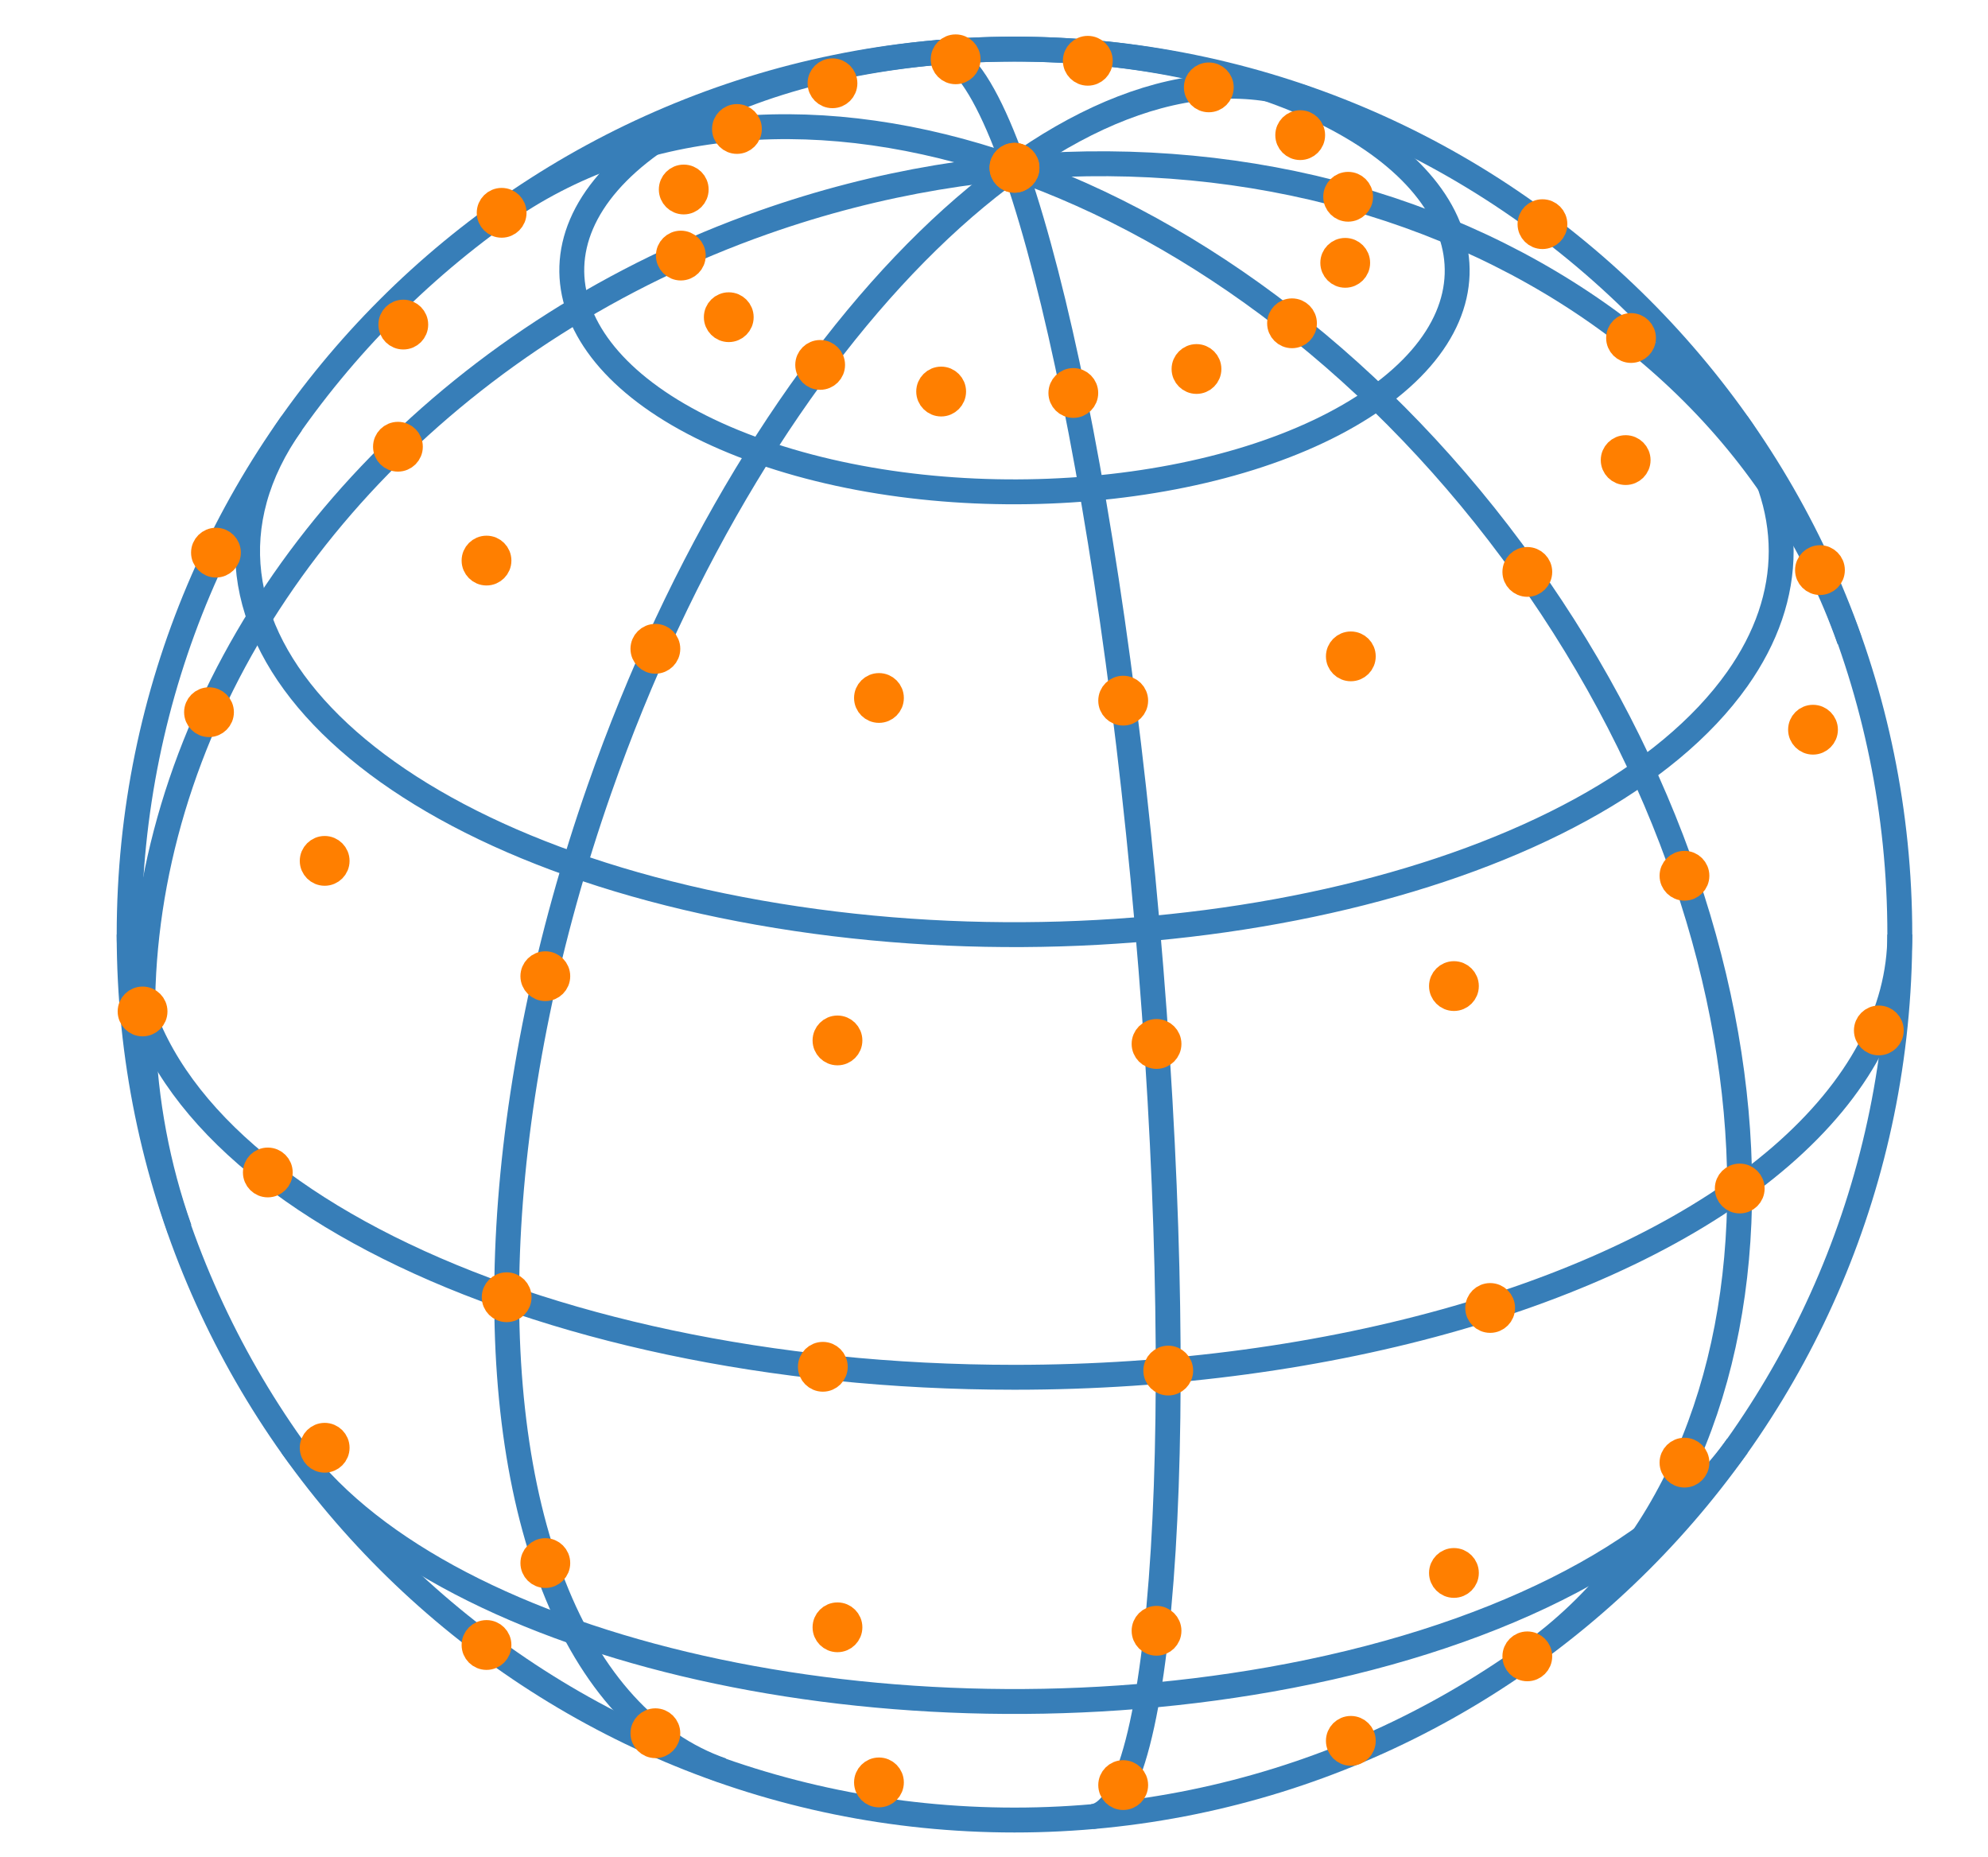 <?xml version="1.0" encoding="UTF-8"?>
<svg xmlns="http://www.w3.org/2000/svg" xmlns:xlink="http://www.w3.org/1999/xlink" width="127.295pt" height="118.875pt" viewBox="0 0 127.295 118.875" version="1.1">
<defs>
<clipPath id="clip1">
  <path d="M 9 0 L 127.297 0 L 127.297 118.875 L 9 118.875 Z M 9 0 "/>
</clipPath>
<clipPath id="clip2">
  <path d="M 0 0 L 127.297 0 L 127.297 102 L 0 102 Z M 0 0 "/>
</clipPath>
<clipPath id="clip3">
  <path d="M 9 0 L 107 0 L 107 118.875 L 9 118.875 Z M 9 0 "/>
</clipPath>
<clipPath id="clip4">
  <path d="M 37 0 L 98 0 L 98 118.875 L 37 118.875 Z M 37 0 "/>
</clipPath>
<clipPath id="clip5">
  <path d="M 0 70 L 127.297 70 L 127.297 118.875 L 0 118.875 Z M 0 70 "/>
</clipPath>
<clipPath id="clip6">
  <path d="M 0 37 L 127.297 37 L 127.297 111 L 0 111 Z M 0 37 "/>
</clipPath>
<clipPath id="clip7">
  <path d="M 0 4 L 127.297 4 L 127.297 83 L 0 83 Z M 0 4 "/>
</clipPath>
<clipPath id="clip8">
  <path d="M 80 6 L 127.297 6 L 127.297 53 L 80 53 Z M 80 6 "/>
</clipPath>
<clipPath id="clip9">
  <path d="M 81 0 L 127.297 0 L 127.297 45 L 81 45 Z M 81 0 "/>
</clipPath>
<clipPath id="clip10">
  <path d="M 84 32 L 127.297 32 L 127.297 80 L 84 80 Z M 84 32 "/>
</clipPath>
<clipPath id="clip11">
  <path d="M 92 23 L 127.297 23 L 127.297 71 L 92 71 Z M 92 23 "/>
</clipPath>
<clipPath id="clip12">
  <path d="M 93 13 L 127.297 13 L 127.297 60 L 93 60 Z M 93 13 "/>
</clipPath>
<clipPath id="clip13">
  <path d="M 88 52 L 127.297 52 L 127.297 100 L 88 100 Z M 88 52 "/>
</clipPath>
<clipPath id="clip14">
  <path d="M 96 42 L 127.297 42 L 127.297 90 L 96 90 Z M 96 42 "/>
</clipPath>
<clipPath id="clip15">
  <path d="M 11 76 L 59 76 L 59 118.875 L 11 118.875 Z M 11 76 "/>
</clipPath>
<clipPath id="clip16">
  <path d="M 30 80 L 77 80 L 77 118.875 L 30 118.875 Z M 30 80 "/>
</clipPath>
<clipPath id="clip17">
  <path d="M 50 81 L 98 81 L 98 118.875 L 50 118.875 Z M 50 81 "/>
</clipPath>
<clipPath id="clip18">
  <path d="M 69 77 L 117 77 L 117 118.875 L 69 118.875 Z M 69 77 "/>
</clipPath>
<clipPath id="clip19">
  <path d="M 84 70 L 127.297 70 L 127.297 117 L 84 117 Z M 84 70 "/>
</clipPath>
<clipPath id="clip20">
  <path d="M 7 81 L 55 81 L 55 118.875 L 7 118.875 Z M 7 81 "/>
</clipPath>
<clipPath id="clip21">
  <path d="M 18 87 L 66 87 L 66 118.875 L 18 118.875 Z M 18 87 "/>
</clipPath>
<clipPath id="clip22">
  <path d="M 32 90 L 80 90 L 80 118.875 L 32 118.875 Z M 32 90 "/>
</clipPath>
<clipPath id="clip23">
  <path d="M 48 90 L 96 90 L 96 118.875 L 48 118.875 Z M 48 90 "/>
</clipPath>
<clipPath id="clip24">
  <path d="M 63 88 L 110 88 L 110 118.875 L 63 118.875 Z M 63 88 "/>
</clipPath>
<clipPath id="clip25">
  <path d="M 74 82 L 122 82 L 122 118.875 L 74 118.875 Z M 74 82 "/>
</clipPath>
</defs>
<g id="surface1">
<g clip-path="url(#clip1)" clip-rule="nonzero">
<path style="fill:none;stroke-width:1.594;stroke-linecap:butt;stroke-linejoin:miter;stroke:rgb(21.57%,49.413%,72.156%);stroke-opacity:1;stroke-miterlimit:10;" d="M 32.939 -46.137 C 51.018 -33.23 50.92 -2.113 32.728 23.367 C 14.537 48.848 -14.865 59.039 -32.939 46.133 " transform="matrix(1,0,0,-1,64.959,59.836)"/>
</g>
<g clip-path="url(#clip2)" clip-rule="nonzero">
<path style="fill:none;stroke-width:1.594;stroke-linecap:butt;stroke-linejoin:miter;stroke:rgb(21.57%,49.413%,72.156%);stroke-opacity:1;stroke-miterlimit:10;" d="M 53.463 18.848 C 44.584 44.031 13.451 56.008 -16.072 45.598 C -35.17 38.863 -49.76 23.945 -54.338 6.473 C -56.584 -2.109 -56.283 -10.851 -53.459 -18.852 " transform="matrix(1,0,0,-1,64.959,59.836)"/>
</g>
<g clip-path="url(#clip3)" clip-rule="nonzero">
<path style="fill:none;stroke-width:1.594;stroke-linecap:butt;stroke-linejoin:miter;stroke:rgb(21.57%,49.413%,72.156%);stroke-opacity:1;stroke-miterlimit:10;" d="M 18.732 53.504 C 4.053 58.645 -16.232 38.856 -26.576 9.305 C -33.268 -9.809 -34.389 -29.246 -29.51 -41.684 C -27.115 -47.793 -23.393 -51.871 -18.729 -53.504 " transform="matrix(1,0,0,-1,64.959,59.836)"/>
</g>
<g clip-path="url(#clip4)" clip-rule="nonzero">
<path style="fill:none;stroke-width:1.594;stroke-linecap:butt;stroke-linejoin:miter;stroke:rgb(21.57%,49.413%,72.156%);stroke-opacity:1;stroke-miterlimit:10;" d="M -4.979 56.469 C -0.287 56.883 5.744 31.934 8.49 0.746 C 11.24 -30.434 9.666 -56.055 4.979 -56.469 " transform="matrix(1,0,0,-1,64.959,59.836)"/>
</g>
<g clip-path="url(#clip5)" clip-rule="nonzero">
<path style="fill:none;stroke-width:1.594;stroke-linecap:butt;stroke-linejoin:miter;stroke:rgb(21.57%,49.413%,72.156%);stroke-opacity:1;stroke-miterlimit:10;" d="M -46.283 -32.73 C -37.248 -45.512 -9.197 -52.211 16.365 -47.691 C 30.342 -45.219 41.346 -39.719 46.287 -32.73 " transform="matrix(1,0,0,-1,64.959,59.836)"/>
</g>
<g clip-path="url(#clip6)" clip-rule="nonzero">
<path style="fill:none;stroke-width:1.594;stroke-linecap:butt;stroke-linejoin:miter;stroke:rgb(21.57%,49.413%,72.156%);stroke-opacity:1;stroke-miterlimit:10;" d="M -56.689 0 C -56.689 -15.652 -31.311 -28.344 -0.002 -28.344 C 20.248 -28.344 38.967 -22.941 49.096 -14.172 C 54.068 -9.863 56.689 -4.973 56.689 0.004 " transform="matrix(1,0,0,-1,64.959,59.836)"/>
</g>
<g clip-path="url(#clip7)" clip-rule="nonzero">
<path style="fill:none;stroke-width:1.594;stroke-linecap:butt;stroke-linejoin:miter;stroke:rgb(21.57%,49.413%,72.156%);stroke-opacity:1;stroke-miterlimit:10;" d="M -46.287 32.731 C -55.322 19.949 -41.928 5.926 -16.365 1.406 C 9.197 -3.113 37.248 3.586 46.287 16.367 C 50.029 21.66 50.029 27.441 46.283 32.734 " transform="matrix(1,0,0,-1,64.959,59.836)"/>
</g>
<path style="fill:none;stroke-width:1.594;stroke-linecap:butt;stroke-linejoin:miter;stroke:rgb(21.57%,49.413%,72.156%);stroke-opacity:1;stroke-miterlimit:10;" d="M -16.26 30.91 C -3.436 26.422 14.24 27.977 23.221 34.391 C 32.197 40.801 29.08 49.641 16.26 54.129 C 3.436 58.617 -14.24 57.059 -23.221 50.648 C -32.197 44.238 -29.08 35.398 -16.26 30.91 Z M -16.26 30.91 " transform="matrix(1,0,0,-1,64.959,59.836)"/>
<path style="fill:none;stroke-width:1.594;stroke-linecap:butt;stroke-linejoin:miter;stroke:rgb(21.57%,49.413%,72.156%);stroke-opacity:1;stroke-miterlimit:10;" d="M 56.689 0 C 56.689 31.309 31.311 56.691 0.002 56.691 C -31.311 56.691 -56.689 31.309 -56.689 0 C -56.689 -31.309 -31.311 -56.691 0.002 -56.691 C 31.311 -56.691 56.689 -31.309 56.689 0 Z M 56.689 0 " transform="matrix(1,0,0,-1,64.959,59.836)"/>
<path style="fill-rule:nonzero;fill:rgb(100%,49.805%,0%);fill-opacity:1;stroke-width:1.594;stroke-linecap:butt;stroke-linejoin:miter;stroke:rgb(100%,49.805%,0%);stroke-opacity:1;stroke-miterlimit:10;" d="M 0.799 49.094 C 0.799 49.535 0.439 49.891 0.002 49.891 C -0.439 49.891 -0.799 49.535 -0.799 49.094 C -0.799 48.656 -0.439 48.297 0.002 48.297 C 0.439 48.297 0.799 48.656 0.799 49.094 Z M 0.799 49.094 " transform="matrix(1,0,0,-1,64.959,59.836)"/>
<path style="fill-rule:nonzero;fill:rgb(100%,49.805%,0%);fill-opacity:1;stroke-width:1.594;stroke-linecap:butt;stroke-linejoin:miter;stroke:rgb(100%,49.805%,0%);stroke-opacity:1;stroke-miterlimit:10;" d="M 0.799 49.094 C 0.799 49.535 0.439 49.891 0.002 49.891 C -0.439 49.891 -0.799 49.535 -0.799 49.094 C -0.799 48.656 -0.439 48.297 0.002 48.297 C 0.439 48.297 0.799 48.656 0.799 49.094 Z M 0.799 49.094 " transform="matrix(1,0,0,-1,64.959,59.836)"/>
<path style="fill-rule:nonzero;fill:rgb(100%,49.805%,0%);fill-opacity:1;stroke-width:1.594;stroke-linecap:butt;stroke-linejoin:miter;stroke:rgb(100%,49.805%,0%);stroke-opacity:1;stroke-miterlimit:10;" d="M -11.646 36.473 C -11.646 36.91 -12.002 37.27 -12.443 37.27 C -12.885 37.27 -13.24 36.91 -13.24 36.473 C -13.24 36.031 -12.885 35.676 -12.443 35.676 C -12.002 35.676 -11.646 36.031 -11.646 36.473 Z M -11.646 36.473 " transform="matrix(1,0,0,-1,64.959,59.836)"/>
<path style="fill-rule:nonzero;fill:rgb(100%,49.805%,0%);fill-opacity:1;stroke-width:1.594;stroke-linecap:butt;stroke-linejoin:miter;stroke:rgb(100%,49.805%,0%);stroke-opacity:1;stroke-miterlimit:10;" d="M -3.897 34.77 C -3.897 35.207 -4.256 35.566 -4.693 35.566 C -5.135 35.566 -5.494 35.207 -5.494 34.77 C -5.494 34.328 -5.135 33.969 -4.693 33.969 C -4.256 33.969 -3.897 34.328 -3.897 34.77 Z M -3.897 34.77 " transform="matrix(1,0,0,-1,64.959,59.836)"/>
<path style="fill-rule:nonzero;fill:rgb(100%,49.805%,0%);fill-opacity:1;stroke-width:1.594;stroke-linecap:butt;stroke-linejoin:miter;stroke:rgb(100%,49.805%,0%);stroke-opacity:1;stroke-miterlimit:10;" d="M 4.564 34.676 C 4.564 35.113 4.209 35.473 3.768 35.473 C 3.326 35.473 2.971 35.113 2.971 34.676 C 2.971 34.234 3.326 33.879 3.768 33.879 C 4.209 33.879 4.564 34.234 4.564 34.676 Z M 4.564 34.676 " transform="matrix(1,0,0,-1,64.959,59.836)"/>
<path style="fill-rule:nonzero;fill:rgb(100%,49.805%,0%);fill-opacity:1;stroke-width:1.594;stroke-linecap:butt;stroke-linejoin:miter;stroke:rgb(100%,49.805%,0%);stroke-opacity:1;stroke-miterlimit:10;" d="M 12.451 36.211 C 12.451 36.648 12.096 37.008 11.654 37.008 C 11.217 37.008 10.857 36.648 10.857 36.211 C 10.857 35.77 11.217 35.414 11.654 35.414 C 12.096 35.414 12.451 35.77 12.451 36.211 Z M 12.451 36.211 " transform="matrix(1,0,0,-1,64.959,59.836)"/>
<path style="fill-rule:nonzero;fill:rgb(100%,49.805%,0%);fill-opacity:1;stroke-width:1.594;stroke-linecap:butt;stroke-linejoin:miter;stroke:rgb(100%,49.805%,0%);stroke-opacity:1;stroke-miterlimit:10;" d="M 18.568 39.137 C 18.568 39.574 18.209 39.934 17.771 39.934 C 17.33 39.934 16.975 39.574 16.975 39.137 C 16.975 38.695 17.33 38.34 17.771 38.34 C 18.209 38.34 18.568 38.695 18.568 39.137 Z M 18.568 39.137 " transform="matrix(1,0,0,-1,64.959,59.836)"/>
<path style="fill-rule:nonzero;fill:rgb(100%,49.805%,0%);fill-opacity:1;stroke-width:1.594;stroke-linecap:butt;stroke-linejoin:miter;stroke:rgb(100%,49.805%,0%);stroke-opacity:1;stroke-miterlimit:10;" d="M 21.975 43.008 C 21.975 43.449 21.619 43.805 21.178 43.805 C 20.736 43.805 20.381 43.449 20.381 43.008 C 20.381 42.57 20.736 42.211 21.178 42.211 C 21.619 42.211 21.975 42.57 21.975 43.008 Z M 21.975 43.008 " transform="matrix(1,0,0,-1,64.959,59.836)"/>
<path style="fill-rule:nonzero;fill:rgb(100%,49.805%,0%);fill-opacity:1;stroke-width:1.594;stroke-linecap:butt;stroke-linejoin:miter;stroke:rgb(100%,49.805%,0%);stroke-opacity:1;stroke-miterlimit:10;" d="M 22.162 47.238 C 22.162 47.68 21.803 48.035 21.365 48.035 C 20.924 48.035 20.568 47.68 20.568 47.238 C 20.568 46.801 20.924 46.441 21.365 46.441 C 21.803 46.441 22.162 46.801 22.162 47.238 Z M 22.162 47.238 " transform="matrix(1,0,0,-1,64.959,59.836)"/>
<path style="fill-rule:nonzero;fill:rgb(100%,49.805%,0%);fill-opacity:1;stroke-width:1.594;stroke-linecap:butt;stroke-linejoin:miter;stroke:rgb(100%,49.805%,0%);stroke-opacity:1;stroke-miterlimit:10;" d="M 19.092 51.184 C 19.092 51.625 18.736 51.981 18.295 51.981 C 17.854 51.981 17.498 51.625 17.498 51.184 C 17.498 50.742 17.854 50.387 18.295 50.387 C 18.736 50.387 19.092 50.742 19.092 51.184 Z M 19.092 51.184 " transform="matrix(1,0,0,-1,64.959,59.836)"/>
<path style="fill-rule:nonzero;fill:rgb(100%,49.805%,0%);fill-opacity:1;stroke-width:1.594;stroke-linecap:butt;stroke-linejoin:miter;stroke:rgb(100%,49.805%,0%);stroke-opacity:1;stroke-miterlimit:10;" d="M 13.24 54.242 C 13.24 54.684 12.885 55.039 12.443 55.039 C 12.002 55.039 11.646 54.684 11.646 54.242 C 11.646 53.801 12.002 53.445 12.443 53.445 C 12.885 53.445 13.24 53.801 13.24 54.242 Z M 13.24 54.242 " transform="matrix(1,0,0,-1,64.959,59.836)"/>
<path style="fill-rule:nonzero;fill:rgb(100%,49.805%,0%);fill-opacity:1;stroke-width:1.594;stroke-linecap:butt;stroke-linejoin:miter;stroke:rgb(100%,49.805%,0%);stroke-opacity:1;stroke-miterlimit:10;" d="M 5.494 55.945 C 5.494 56.387 5.135 56.742 4.693 56.742 C 4.256 56.742 3.896 56.387 3.896 55.945 C 3.896 55.504 4.256 55.148 4.693 55.148 C 5.135 55.148 5.494 55.504 5.494 55.945 Z M 5.494 55.945 " transform="matrix(1,0,0,-1,64.959,59.836)"/>
<path style="fill-rule:nonzero;fill:rgb(100%,49.805%,0%);fill-opacity:1;stroke-width:1.594;stroke-linecap:butt;stroke-linejoin:miter;stroke:rgb(100%,49.805%,0%);stroke-opacity:1;stroke-miterlimit:10;" d="M -2.971 56.039 C -2.971 56.481 -3.326 56.836 -3.768 56.836 C -4.209 56.836 -4.564 56.481 -4.564 56.039 C -4.564 55.598 -4.209 55.242 -3.768 55.242 C -3.326 55.242 -2.971 55.598 -2.971 56.039 Z M -2.971 56.039 " transform="matrix(1,0,0,-1,64.959,59.836)"/>
<path style="fill-rule:nonzero;fill:rgb(100%,49.805%,0%);fill-opacity:1;stroke-width:1.594;stroke-linecap:butt;stroke-linejoin:miter;stroke:rgb(100%,49.805%,0%);stroke-opacity:1;stroke-miterlimit:10;" d="M -10.857 54.504 C -10.857 54.945 -11.217 55.301 -11.654 55.301 C -12.096 55.301 -12.451 54.945 -12.451 54.504 C -12.451 54.063 -12.096 53.707 -11.654 53.707 C -11.217 53.707 -10.857 54.063 -10.857 54.504 Z M -10.857 54.504 " transform="matrix(1,0,0,-1,64.959,59.836)"/>
<path style="fill-rule:nonzero;fill:rgb(100%,49.805%,0%);fill-opacity:1;stroke-width:1.594;stroke-linecap:butt;stroke-linejoin:miter;stroke:rgb(100%,49.805%,0%);stroke-opacity:1;stroke-miterlimit:10;" d="M -16.975 51.578 C -16.975 52.02 -17.33 52.375 -17.771 52.375 C -18.209 52.375 -18.568 52.02 -18.568 51.578 C -18.568 51.137 -18.209 50.781 -17.771 50.781 C -17.33 50.781 -16.975 51.137 -16.975 51.578 Z M -16.975 51.578 " transform="matrix(1,0,0,-1,64.959,59.836)"/>
<path style="fill-rule:nonzero;fill:rgb(100%,49.805%,0%);fill-opacity:1;stroke-width:1.594;stroke-linecap:butt;stroke-linejoin:miter;stroke:rgb(100%,49.805%,0%);stroke-opacity:1;stroke-miterlimit:10;" d="M -20.381 47.703 C -20.381 48.145 -20.736 48.5 -21.178 48.5 C -21.619 48.5 -21.975 48.145 -21.975 47.703 C -21.975 47.266 -21.619 46.906 -21.178 46.906 C -20.736 46.906 -20.381 47.266 -20.381 47.703 Z M -20.381 47.703 " transform="matrix(1,0,0,-1,64.959,59.836)"/>
<path style="fill-rule:nonzero;fill:rgb(100%,49.805%,0%);fill-opacity:1;stroke-width:1.594;stroke-linecap:butt;stroke-linejoin:miter;stroke:rgb(100%,49.805%,0%);stroke-opacity:1;stroke-miterlimit:10;" d="M -20.568 43.473 C -20.568 43.914 -20.924 44.27 -21.365 44.27 C -21.803 44.27 -22.162 43.914 -22.162 43.473 C -22.162 43.031 -21.803 42.676 -21.365 42.676 C -20.924 42.676 -20.568 43.031 -20.568 43.473 Z M -20.568 43.473 " transform="matrix(1,0,0,-1,64.959,59.836)"/>
<path style="fill-rule:nonzero;fill:rgb(100%,49.805%,0%);fill-opacity:1;stroke-width:1.594;stroke-linecap:butt;stroke-linejoin:miter;stroke:rgb(100%,49.805%,0%);stroke-opacity:1;stroke-miterlimit:10;" d="M -17.498 39.527 C -17.498 39.969 -17.854 40.324 -18.295 40.324 C -18.736 40.324 -19.092 39.969 -19.092 39.527 C -19.092 39.09 -18.736 38.731 -18.295 38.731 C -17.854 38.731 -17.498 39.09 -17.498 39.527 Z M -17.498 39.527 " transform="matrix(1,0,0,-1,64.959,59.836)"/>
<path style="fill-rule:nonzero;fill:rgb(100%,49.805%,0%);fill-opacity:1;stroke-width:1.594;stroke-linecap:butt;stroke-linejoin:miter;stroke:rgb(100%,49.805%,0%);stroke-opacity:1;stroke-miterlimit:10;" d="M -32.041 46.211 C -32.041 46.652 -32.397 47.008 -32.838 47.008 C -33.275 47.008 -33.635 46.652 -33.635 46.211 C -33.635 45.773 -33.275 45.414 -32.838 45.414 C -32.397 45.414 -32.041 45.773 -32.041 46.211 Z M -32.041 46.211 " transform="matrix(1,0,0,-1,64.959,59.836)"/>
<path style="fill-rule:nonzero;fill:rgb(100%,49.805%,0%);fill-opacity:1;stroke-width:1.594;stroke-linecap:butt;stroke-linejoin:miter;stroke:rgb(100%,49.805%,0%);stroke-opacity:1;stroke-miterlimit:10;" d="M -38.338 39.055 C -38.338 39.492 -38.693 39.852 -39.135 39.852 C -39.576 39.852 -39.932 39.492 -39.932 39.055 C -39.932 38.613 -39.576 38.258 -39.135 38.258 C -38.693 38.258 -38.338 38.613 -38.338 39.055 Z M -38.338 39.055 " transform="matrix(1,0,0,-1,64.959,59.836)"/>
<path style="fill-rule:nonzero;fill:rgb(100%,49.805%,0%);fill-opacity:1;stroke-width:1.594;stroke-linecap:butt;stroke-linejoin:miter;stroke:rgb(100%,49.805%,0%);stroke-opacity:1;stroke-miterlimit:10;" d="M -38.682 31.234 C -38.682 31.676 -39.037 32.031 -39.479 32.031 C -39.916 32.031 -40.275 31.676 -40.275 31.234 C -40.275 30.797 -39.916 30.438 -39.479 30.438 C -39.037 30.438 -38.682 30.797 -38.682 31.234 Z M -38.682 31.234 " transform="matrix(1,0,0,-1,64.959,59.836)"/>
<path style="fill-rule:nonzero;fill:rgb(100%,49.805%,0%);fill-opacity:1;stroke-width:1.594;stroke-linecap:butt;stroke-linejoin:miter;stroke:rgb(100%,49.805%,0%);stroke-opacity:1;stroke-miterlimit:10;" d="M -33.01 23.945 C -33.01 24.387 -33.365 24.742 -33.807 24.742 C -34.248 24.742 -34.604 24.387 -34.604 23.945 C -34.604 23.508 -34.248 23.148 -33.807 23.148 C -33.365 23.148 -33.01 23.508 -33.01 23.945 Z M -33.01 23.945 " transform="matrix(1,0,0,-1,64.959,59.836)"/>
<path style="fill-rule:nonzero;fill:rgb(100%,49.805%,0%);fill-opacity:1;stroke-width:1.594;stroke-linecap:butt;stroke-linejoin:miter;stroke:rgb(100%,49.805%,0%);stroke-opacity:1;stroke-miterlimit:10;" d="M -22.197 18.297 C -22.197 18.738 -22.553 19.094 -22.994 19.094 C -23.432 19.094 -23.791 18.738 -23.791 18.297 C -23.791 17.856 -23.432 17.5 -22.994 17.5 C -22.553 17.5 -22.197 17.856 -22.197 18.297 Z M -22.197 18.297 " transform="matrix(1,0,0,-1,64.959,59.836)"/>
<path style="fill-rule:nonzero;fill:rgb(100%,49.805%,0%);fill-opacity:1;stroke-width:1.594;stroke-linecap:butt;stroke-linejoin:miter;stroke:rgb(100%,49.805%,0%);stroke-opacity:1;stroke-miterlimit:10;" d="M -7.881 15.149 C -7.881 15.59 -8.236 15.945 -8.678 15.945 C -9.115 15.945 -9.475 15.59 -9.475 15.149 C -9.475 14.707 -9.115 14.352 -8.678 14.352 C -8.236 14.352 -7.881 14.707 -7.881 15.149 Z M -7.881 15.149 " transform="matrix(1,0,0,-1,64.959,59.836)"/>
<path style="fill-rule:nonzero;fill:rgb(100%,49.805%,0%);fill-opacity:1;stroke-width:1.594;stroke-linecap:butt;stroke-linejoin:miter;stroke:rgb(100%,49.805%,0%);stroke-opacity:1;stroke-miterlimit:10;" d="M 7.76 14.977 C 7.76 15.418 7.4 15.774 6.959 15.774 C 6.521 15.774 6.162 15.418 6.162 14.977 C 6.162 14.535 6.521 14.18 6.959 14.18 C 7.4 14.18 7.76 14.535 7.76 14.977 Z M 7.76 14.977 " transform="matrix(1,0,0,-1,64.959,59.836)"/>
<path style="fill-rule:nonzero;fill:rgb(100%,49.805%,0%);fill-opacity:1;stroke-width:1.594;stroke-linecap:butt;stroke-linejoin:miter;stroke:rgb(100%,49.805%,0%);stroke-opacity:1;stroke-miterlimit:10;" d="M 22.334 17.813 C 22.334 18.254 21.979 18.609 21.537 18.609 C 21.096 18.609 20.74 18.254 20.74 17.813 C 20.74 17.371 21.096 17.016 21.537 17.016 C 21.979 17.016 22.334 17.371 22.334 17.813 Z M 22.334 17.813 " transform="matrix(1,0,0,-1,64.959,59.836)"/>
<path style="fill-rule:nonzero;fill:rgb(100%,49.805%,0%);fill-opacity:1;stroke-width:1.594;stroke-linecap:butt;stroke-linejoin:miter;stroke:rgb(100%,49.805%,0%);stroke-opacity:1;stroke-miterlimit:10;" d="M 33.635 23.219 C 33.635 23.66 33.275 24.016 32.838 24.016 C 32.396 24.016 32.041 23.66 32.041 23.219 C 32.041 22.781 32.396 22.422 32.838 22.422 C 33.275 22.422 33.635 22.781 33.635 23.219 Z M 33.635 23.219 " transform="matrix(1,0,0,-1,64.959,59.836)"/>
<path style=" stroke:none;fill-rule:nonzero;fill:rgb(100%,49.805%,0%);fill-opacity:1;" d="M 104.891 29.457 C 104.891 29.02 104.535 28.66 104.094 28.66 C 103.652 28.66 103.297 29.02 103.297 29.457 C 103.297 29.898 103.652 30.254 104.094 30.254 C 104.535 30.254 104.891 29.898 104.891 29.457 Z M 104.891 29.457 "/>
<g clip-path="url(#clip8)" clip-rule="nonzero">
<path style="fill:none;stroke-width:1.594;stroke-linecap:butt;stroke-linejoin:miter;stroke:rgb(100%,49.805%,0%);stroke-opacity:1;stroke-miterlimit:10;" d="M 39.932 30.379 C 39.932 30.816 39.576 31.176 39.135 31.176 C 38.693 31.176 38.338 30.816 38.338 30.379 C 38.338 29.938 38.693 29.582 39.135 29.582 C 39.576 29.582 39.932 29.938 39.932 30.379 Z M 39.932 30.379 " transform="matrix(1,0,0,-1,64.959,59.836)"/>
</g>
<path style=" stroke:none;fill-rule:nonzero;fill:rgb(100%,49.805%,0%);fill-opacity:1;" d="M 105.234 21.641 C 105.234 21.199 104.875 20.844 104.438 20.844 C 103.996 20.844 103.641 21.199 103.641 21.641 C 103.641 22.078 103.996 22.438 104.438 22.438 C 104.875 22.438 105.234 22.078 105.234 21.641 Z M 105.234 21.641 "/>
<g clip-path="url(#clip9)" clip-rule="nonzero">
<path style="fill:none;stroke-width:1.594;stroke-linecap:butt;stroke-linejoin:miter;stroke:rgb(100%,49.805%,0%);stroke-opacity:1;stroke-miterlimit:10;" d="M 40.275 38.195 C 40.275 38.637 39.916 38.992 39.478 38.992 C 39.037 38.992 38.682 38.637 38.682 38.195 C 38.682 37.758 39.037 37.398 39.478 37.398 C 39.916 37.398 40.275 37.758 40.275 38.195 Z M 40.275 38.195 " transform="matrix(1,0,0,-1,64.959,59.836)"/>
</g>
<path style="fill-rule:nonzero;fill:rgb(100%,49.805%,0%);fill-opacity:1;stroke-width:1.594;stroke-linecap:butt;stroke-linejoin:miter;stroke:rgb(100%,49.805%,0%);stroke-opacity:1;stroke-miterlimit:10;" d="M 34.603 45.484 C 34.603 45.926 34.248 46.281 33.807 46.281 C 33.365 46.281 33.01 45.926 33.01 45.484 C 33.01 45.043 33.365 44.688 33.807 44.688 C 34.248 44.688 34.603 45.043 34.603 45.484 Z M 34.603 45.484 " transform="matrix(1,0,0,-1,64.959,59.836)"/>
<path style="fill-rule:nonzero;fill:rgb(100%,49.805%,0%);fill-opacity:1;stroke-width:1.594;stroke-linecap:butt;stroke-linejoin:miter;stroke:rgb(100%,49.805%,0%);stroke-opacity:1;stroke-miterlimit:10;" d="M -50.334 24.453 C -50.334 24.895 -50.689 25.25 -51.131 25.25 C -51.568 25.25 -51.928 24.895 -51.928 24.453 C -51.928 24.016 -51.568 23.656 -51.131 23.656 C -50.689 23.656 -50.334 24.016 -50.334 24.453 Z M -50.334 24.453 " transform="matrix(1,0,0,-1,64.959,59.836)"/>
<path style="fill-rule:nonzero;fill:rgb(100%,49.805%,0%);fill-opacity:1;stroke-width:1.594;stroke-linecap:butt;stroke-linejoin:miter;stroke:rgb(100%,49.805%,0%);stroke-opacity:1;stroke-miterlimit:10;" d="M -50.779 14.238 C -50.779 14.68 -51.139 15.035 -51.576 15.035 C -52.018 15.035 -52.373 14.68 -52.373 14.238 C -52.373 13.801 -52.018 13.441 -51.576 13.441 C -51.139 13.441 -50.779 13.801 -50.779 14.238 Z M -50.779 14.238 " transform="matrix(1,0,0,-1,64.959,59.836)"/>
<path style="fill-rule:nonzero;fill:rgb(100%,49.805%,0%);fill-opacity:1;stroke-width:1.594;stroke-linecap:butt;stroke-linejoin:miter;stroke:rgb(100%,49.805%,0%);stroke-opacity:1;stroke-miterlimit:10;" d="M -43.373 4.719 C -43.373 5.156 -43.729 5.516 -44.17 5.516 C -44.607 5.516 -44.967 5.156 -44.967 4.719 C -44.967 4.277 -44.607 3.922 -44.17 3.922 C -43.729 3.922 -43.373 4.277 -43.373 4.719 Z M -43.373 4.719 " transform="matrix(1,0,0,-1,64.959,59.836)"/>
<path style="fill-rule:nonzero;fill:rgb(100%,49.805%,0%);fill-opacity:1;stroke-width:1.594;stroke-linecap:butt;stroke-linejoin:miter;stroke:rgb(100%,49.805%,0%);stroke-opacity:1;stroke-miterlimit:10;" d="M -29.244 -2.664 C -29.244 -2.223 -29.6 -1.867 -30.041 -1.867 C -30.479 -1.867 -30.838 -2.223 -30.838 -2.664 C -30.838 -3.105 -30.479 -3.461 -30.041 -3.461 C -29.6 -3.461 -29.244 -3.105 -29.244 -2.664 Z M -29.244 -2.664 " transform="matrix(1,0,0,-1,64.959,59.836)"/>
<path style="fill-rule:nonzero;fill:rgb(100%,49.805%,0%);fill-opacity:1;stroke-width:1.594;stroke-linecap:butt;stroke-linejoin:miter;stroke:rgb(100%,49.805%,0%);stroke-opacity:1;stroke-miterlimit:10;" d="M -10.537 -6.777 C -10.537 -6.336 -10.896 -5.98 -11.334 -5.98 C -11.775 -5.98 -12.131 -6.336 -12.131 -6.777 C -12.131 -7.219 -11.775 -7.574 -11.334 -7.574 C -10.896 -7.574 -10.537 -7.219 -10.537 -6.777 Z M -10.537 -6.777 " transform="matrix(1,0,0,-1,64.959,59.836)"/>
<path style="fill-rule:nonzero;fill:rgb(100%,49.805%,0%);fill-opacity:1;stroke-width:1.594;stroke-linecap:butt;stroke-linejoin:miter;stroke:rgb(100%,49.805%,0%);stroke-opacity:1;stroke-miterlimit:10;" d="M 9.893 -7 C 9.893 -6.562 9.533 -6.203 9.096 -6.203 C 8.654 -6.203 8.299 -6.562 8.299 -7 C 8.299 -7.441 8.654 -7.801 9.096 -7.801 C 9.533 -7.801 9.893 -7.441 9.893 -7 Z M 9.893 -7 " transform="matrix(1,0,0,-1,64.959,59.836)"/>
<path style="fill-rule:nonzero;fill:rgb(100%,49.805%,0%);fill-opacity:1;stroke-width:1.594;stroke-linecap:butt;stroke-linejoin:miter;stroke:rgb(100%,49.805%,0%);stroke-opacity:1;stroke-miterlimit:10;" d="M 28.936 -3.297 C 28.936 -2.859 28.58 -2.5 28.139 -2.5 C 27.697 -2.5 27.342 -2.859 27.342 -3.297 C 27.342 -3.738 27.697 -4.094 28.139 -4.094 C 28.58 -4.094 28.936 -3.738 28.936 -3.297 Z M 28.936 -3.297 " transform="matrix(1,0,0,-1,64.959,59.836)"/>
<path style=" stroke:none;fill-rule:nonzero;fill:rgb(100%,49.805%,0%);fill-opacity:1;" d="M 108.656 56.07 C 108.656 55.629 108.301 55.273 107.859 55.273 C 107.422 55.273 107.062 55.629 107.062 56.07 C 107.062 56.508 107.422 56.867 107.859 56.867 C 108.301 56.867 108.656 56.508 108.656 56.07 Z M 108.656 56.07 "/>
<g clip-path="url(#clip10)" clip-rule="nonzero">
<path style="fill:none;stroke-width:1.594;stroke-linecap:butt;stroke-linejoin:miter;stroke:rgb(100%,49.805%,0%);stroke-opacity:1;stroke-miterlimit:10;" d="M 43.697 3.766 C 43.697 4.207 43.342 4.563 42.9 4.563 C 42.463 4.563 42.103 4.207 42.103 3.766 C 42.103 3.328 42.463 2.969 42.9 2.969 C 43.342 2.969 43.697 3.328 43.697 3.766 Z M 43.697 3.766 " transform="matrix(1,0,0,-1,64.959,59.836)"/>
</g>
<path style=" stroke:none;fill-rule:nonzero;fill:rgb(100%,49.805%,0%);fill-opacity:1;" d="M 116.887 46.719 C 116.887 46.277 116.527 45.922 116.09 45.922 C 115.648 45.922 115.293 46.277 115.293 46.719 C 115.293 47.156 115.648 47.516 116.09 47.516 C 116.527 47.516 116.887 47.156 116.887 46.719 Z M 116.887 46.719 "/>
<g clip-path="url(#clip11)" clip-rule="nonzero">
<path style="fill:none;stroke-width:1.594;stroke-linecap:butt;stroke-linejoin:miter;stroke:rgb(100%,49.805%,0%);stroke-opacity:1;stroke-miterlimit:10;" d="M 51.928 13.117 C 51.928 13.559 51.568 13.914 51.131 13.914 C 50.689 13.914 50.334 13.559 50.334 13.117 C 50.334 12.68 50.689 12.32 51.131 12.32 C 51.568 12.32 51.928 12.68 51.928 13.117 Z M 51.928 13.117 " transform="matrix(1,0,0,-1,64.959,59.836)"/>
</g>
<path style=" stroke:none;fill-rule:nonzero;fill:rgb(100%,49.805%,0%);fill-opacity:1;" d="M 117.332 36.5 C 117.332 36.062 116.977 35.703 116.535 35.703 C 116.098 35.703 115.738 36.062 115.738 36.5 C 115.738 36.941 116.098 37.297 116.535 37.297 C 116.977 37.297 117.332 36.941 117.332 36.5 Z M 117.332 36.5 "/>
<g clip-path="url(#clip12)" clip-rule="nonzero">
<path style="fill:none;stroke-width:1.594;stroke-linecap:butt;stroke-linejoin:miter;stroke:rgb(100%,49.805%,0%);stroke-opacity:1;stroke-miterlimit:10;" d="M 52.373 23.336 C 52.373 23.773 52.018 24.133 51.576 24.133 C 51.139 24.133 50.779 23.773 50.779 23.336 C 50.779 22.895 51.139 22.539 51.576 22.539 C 52.018 22.539 52.373 22.895 52.373 23.336 Z M 52.373 23.336 " transform="matrix(1,0,0,-1,64.959,59.836)"/>
</g>
<path style="fill-rule:nonzero;fill:rgb(100%,49.805%,0%);fill-opacity:1;stroke-width:1.594;stroke-linecap:butt;stroke-linejoin:miter;stroke:rgb(100%,49.805%,0%);stroke-opacity:1;stroke-miterlimit:10;" d="M -55.033 -4.922 C -55.033 -4.48 -55.389 -4.125 -55.83 -4.125 C -56.272 -4.125 -56.627 -4.48 -56.627 -4.922 C -56.627 -5.363 -56.272 -5.719 -55.83 -5.719 C -55.389 -5.719 -55.033 -5.363 -55.033 -4.922 Z M -55.033 -4.922 " transform="matrix(1,0,0,-1,64.959,59.836)"/>
<path style="fill-rule:nonzero;fill:rgb(100%,49.805%,0%);fill-opacity:1;stroke-width:1.594;stroke-linecap:butt;stroke-linejoin:miter;stroke:rgb(100%,49.805%,0%);stroke-opacity:1;stroke-miterlimit:10;" d="M -47.014 -15.23 C -47.014 -14.789 -47.369 -14.434 -47.811 -14.434 C -48.252 -14.434 -48.607 -14.789 -48.607 -15.23 C -48.607 -15.668 -48.252 -16.027 -47.811 -16.027 C -47.369 -16.027 -47.014 -15.668 -47.014 -15.23 Z M -47.014 -15.23 " transform="matrix(1,0,0,-1,64.959,59.836)"/>
<path style="fill-rule:nonzero;fill:rgb(100%,49.805%,0%);fill-opacity:1;stroke-width:1.594;stroke-linecap:butt;stroke-linejoin:miter;stroke:rgb(100%,49.805%,0%);stroke-opacity:1;stroke-miterlimit:10;" d="M -31.721 -23.219 C -31.721 -22.777 -32.076 -22.422 -32.518 -22.422 C -32.955 -22.422 -33.314 -22.777 -33.314 -23.219 C -33.314 -23.66 -32.955 -24.016 -32.518 -24.016 C -32.076 -24.016 -31.721 -23.66 -31.721 -23.219 Z M -31.721 -23.219 " transform="matrix(1,0,0,-1,64.959,59.836)"/>
<path style="fill-rule:nonzero;fill:rgb(100%,49.805%,0%);fill-opacity:1;stroke-width:1.594;stroke-linecap:butt;stroke-linejoin:miter;stroke:rgb(100%,49.805%,0%);stroke-opacity:1;stroke-miterlimit:10;" d="M -11.475 -27.672 C -11.475 -27.23 -11.83 -26.875 -12.271 -26.875 C -12.709 -26.875 -13.068 -27.23 -13.068 -27.672 C -13.068 -28.113 -12.709 -28.469 -12.271 -28.469 C -11.83 -28.469 -11.475 -28.113 -11.475 -27.672 Z M -11.475 -27.672 " transform="matrix(1,0,0,-1,64.959,59.836)"/>
<path style="fill-rule:nonzero;fill:rgb(100%,49.805%,0%);fill-opacity:1;stroke-width:1.594;stroke-linecap:butt;stroke-linejoin:miter;stroke:rgb(100%,49.805%,0%);stroke-opacity:1;stroke-miterlimit:10;" d="M 10.643 -27.914 C 10.643 -27.477 10.283 -27.117 9.846 -27.117 C 9.404 -27.117 9.049 -27.477 9.049 -27.914 C 9.049 -28.355 9.404 -28.711 9.846 -28.711 C 10.283 -28.711 10.643 -28.355 10.643 -27.914 Z M 10.643 -27.914 " transform="matrix(1,0,0,-1,64.959,59.836)"/>
<path style="fill-rule:nonzero;fill:rgb(100%,49.805%,0%);fill-opacity:1;stroke-width:1.594;stroke-linecap:butt;stroke-linejoin:miter;stroke:rgb(100%,49.805%,0%);stroke-opacity:1;stroke-miterlimit:10;" d="M 31.256 -23.906 C 31.256 -23.465 30.9 -23.109 30.459 -23.109 C 30.018 -23.109 29.662 -23.465 29.662 -23.906 C 29.662 -24.344 30.018 -24.703 30.459 -24.703 C 30.9 -24.703 31.256 -24.344 31.256 -23.906 Z M 31.256 -23.906 " transform="matrix(1,0,0,-1,64.959,59.836)"/>
<path style=" stroke:none;fill-rule:nonzero;fill:rgb(100%,49.805%,0%);fill-opacity:1;" d="M 112.195 76.094 C 112.195 75.652 111.836 75.297 111.398 75.297 C 110.957 75.297 110.602 75.652 110.602 76.094 C 110.602 76.535 110.957 76.891 111.398 76.891 C 111.836 76.891 112.195 76.535 112.195 76.094 Z M 112.195 76.094 "/>
<g clip-path="url(#clip13)" clip-rule="nonzero">
<path style="fill:none;stroke-width:1.594;stroke-linecap:butt;stroke-linejoin:miter;stroke:rgb(100%,49.805%,0%);stroke-opacity:1;stroke-miterlimit:10;" d="M 47.236 -16.258 C 47.236 -15.816 46.877 -15.461 46.439 -15.461 C 45.998 -15.461 45.643 -15.816 45.643 -16.258 C 45.643 -16.699 45.998 -17.055 46.439 -17.055 C 46.877 -17.055 47.236 -16.699 47.236 -16.258 Z M 47.236 -16.258 " transform="matrix(1,0,0,-1,64.959,59.836)"/>
</g>
<path style=" stroke:none;fill-rule:nonzero;fill:rgb(100%,49.805%,0%);fill-opacity:1;" d="M 121.102 65.973 C 121.102 65.531 120.742 65.176 120.305 65.176 C 119.863 65.176 119.508 65.531 119.508 65.973 C 119.508 66.41 119.863 66.77 120.305 66.77 C 120.742 66.77 121.102 66.41 121.102 65.973 Z M 121.102 65.973 "/>
<g clip-path="url(#clip14)" clip-rule="nonzero">
<path style="fill:none;stroke-width:1.594;stroke-linecap:butt;stroke-linejoin:miter;stroke:rgb(100%,49.805%,0%);stroke-opacity:1;stroke-miterlimit:10;" d="M 56.143 -6.137 C 56.143 -5.695 55.783 -5.34 55.346 -5.34 C 54.904 -5.34 54.549 -5.695 54.549 -6.137 C 54.549 -6.574 54.904 -6.934 55.346 -6.934 C 55.783 -6.934 56.143 -6.574 56.143 -6.137 Z M 56.143 -6.137 " transform="matrix(1,0,0,-1,64.959,59.836)"/>
</g>
<path style="fill-rule:nonzero;fill:rgb(100%,49.805%,0%);fill-opacity:1;stroke-width:1.594;stroke-linecap:butt;stroke-linejoin:miter;stroke:rgb(100%,49.805%,0%);stroke-opacity:1;stroke-miterlimit:10;" d="M -43.373 -32.855 C -43.373 -32.418 -43.729 -32.059 -44.17 -32.059 C -44.607 -32.059 -44.967 -32.418 -44.967 -32.855 C -44.967 -33.297 -44.607 -33.652 -44.17 -33.652 C -43.729 -33.652 -43.373 -33.297 -43.373 -32.855 Z M -43.373 -32.855 " transform="matrix(1,0,0,-1,64.959,59.836)"/>
<path style=" stroke:none;fill-rule:nonzero;fill:rgb(100%,49.805%,0%);fill-opacity:1;" d="M 35.715 100.074 C 35.715 99.633 35.359 99.277 34.918 99.277 C 34.48 99.277 34.121 99.633 34.121 100.074 C 34.121 100.516 34.48 100.871 34.918 100.871 C 35.359 100.871 35.715 100.516 35.715 100.074 Z M 35.715 100.074 "/>
<g clip-path="url(#clip15)" clip-rule="nonzero">
<path style="fill:none;stroke-width:1.594;stroke-linecap:butt;stroke-linejoin:miter;stroke:rgb(100%,49.805%,0%);stroke-opacity:1;stroke-miterlimit:10;" d="M -29.244 -40.238 C -29.244 -39.797 -29.6 -39.441 -30.041 -39.441 C -30.479 -39.441 -30.838 -39.797 -30.838 -40.238 C -30.838 -40.68 -30.479 -41.035 -30.041 -41.035 C -29.6 -41.035 -29.244 -40.68 -29.244 -40.238 Z M -29.244 -40.238 " transform="matrix(1,0,0,-1,64.959,59.836)"/>
</g>
<path style=" stroke:none;fill-rule:nonzero;fill:rgb(100%,49.805%,0%);fill-opacity:1;" d="M 54.422 104.188 C 54.422 103.746 54.062 103.391 53.625 103.391 C 53.184 103.391 52.828 103.746 52.828 104.188 C 52.828 104.629 53.184 104.984 53.625 104.984 C 54.062 104.984 54.422 104.629 54.422 104.188 Z M 54.422 104.188 "/>
<g clip-path="url(#clip16)" clip-rule="nonzero">
<path style="fill:none;stroke-width:1.594;stroke-linecap:butt;stroke-linejoin:miter;stroke:rgb(100%,49.805%,0%);stroke-opacity:1;stroke-miterlimit:10;" d="M -10.537 -44.352 C -10.537 -43.91 -10.896 -43.555 -11.334 -43.555 C -11.775 -43.555 -12.131 -43.91 -12.131 -44.352 C -12.131 -44.793 -11.775 -45.148 -11.334 -45.148 C -10.896 -45.148 -10.537 -44.793 -10.537 -44.352 Z M -10.537 -44.352 " transform="matrix(1,0,0,-1,64.959,59.836)"/>
</g>
<path style=" stroke:none;fill-rule:nonzero;fill:rgb(100%,49.805%,0%);fill-opacity:1;" d="M 74.852 104.41 C 74.852 103.973 74.492 103.613 74.055 103.613 C 73.613 103.613 73.258 103.973 73.258 104.41 C 73.258 104.852 73.613 105.207 74.055 105.207 C 74.492 105.207 74.852 104.852 74.852 104.41 Z M 74.852 104.41 "/>
<g clip-path="url(#clip17)" clip-rule="nonzero">
<path style="fill:none;stroke-width:1.594;stroke-linecap:butt;stroke-linejoin:miter;stroke:rgb(100%,49.805%,0%);stroke-opacity:1;stroke-miterlimit:10;" d="M 9.893 -44.574 C 9.893 -44.137 9.533 -43.777 9.096 -43.777 C 8.654 -43.777 8.299 -44.137 8.299 -44.574 C 8.299 -45.016 8.654 -45.371 9.096 -45.371 C 9.533 -45.371 9.893 -45.016 9.893 -44.574 Z M 9.893 -44.574 " transform="matrix(1,0,0,-1,64.959,59.836)"/>
</g>
<path style=" stroke:none;fill-rule:nonzero;fill:rgb(100%,49.805%,0%);fill-opacity:1;" d="M 93.895 100.707 C 93.895 100.266 93.539 99.91 93.098 99.91 C 92.656 99.91 92.301 100.266 92.301 100.707 C 92.301 101.148 92.656 101.504 93.098 101.504 C 93.539 101.504 93.895 101.148 93.895 100.707 Z M 93.895 100.707 "/>
<g clip-path="url(#clip18)" clip-rule="nonzero">
<path style="fill:none;stroke-width:1.594;stroke-linecap:butt;stroke-linejoin:miter;stroke:rgb(100%,49.805%,0%);stroke-opacity:1;stroke-miterlimit:10;" d="M 28.936 -40.871 C 28.936 -40.43 28.58 -40.074 28.139 -40.074 C 27.697 -40.074 27.342 -40.43 27.342 -40.871 C 27.342 -41.312 27.697 -41.668 28.139 -41.668 C 28.58 -41.668 28.936 -41.312 28.936 -40.871 Z M 28.936 -40.871 " transform="matrix(1,0,0,-1,64.959,59.836)"/>
</g>
<path style=" stroke:none;fill-rule:nonzero;fill:rgb(100%,49.805%,0%);fill-opacity:1;" d="M 108.656 93.645 C 108.656 93.203 108.301 92.848 107.859 92.848 C 107.422 92.848 107.062 93.203 107.062 93.645 C 107.062 94.082 107.422 94.441 107.859 94.441 C 108.301 94.441 108.656 94.082 108.656 93.645 Z M 108.656 93.645 "/>
<g clip-path="url(#clip19)" clip-rule="nonzero">
<path style="fill:none;stroke-width:1.594;stroke-linecap:butt;stroke-linejoin:miter;stroke:rgb(100%,49.805%,0%);stroke-opacity:1;stroke-miterlimit:10;" d="M 43.697 -33.809 C 43.697 -33.367 43.342 -33.012 42.9 -33.012 C 42.463 -33.012 42.103 -33.367 42.103 -33.809 C 42.103 -34.246 42.463 -34.605 42.9 -34.605 C 43.342 -34.605 43.697 -34.246 43.697 -33.809 Z M 43.697 -33.809 " transform="matrix(1,0,0,-1,64.959,59.836)"/>
</g>
<path style=" stroke:none;fill-rule:nonzero;fill:rgb(100%,49.805%,0%);fill-opacity:1;" d="M 31.949 105.32 C 31.949 104.879 31.594 104.523 31.152 104.523 C 30.711 104.523 30.355 104.879 30.355 105.32 C 30.355 105.762 30.711 106.117 31.152 106.117 C 31.594 106.117 31.949 105.762 31.949 105.32 Z M 31.949 105.32 "/>
<g clip-path="url(#clip20)" clip-rule="nonzero">
<path style="fill:none;stroke-width:1.594;stroke-linecap:butt;stroke-linejoin:miter;stroke:rgb(100%,49.805%,0%);stroke-opacity:1;stroke-miterlimit:10;" d="M -33.01 -45.484 C -33.01 -45.043 -33.365 -44.687 -33.807 -44.687 C -34.248 -44.687 -34.604 -45.043 -34.604 -45.484 C -34.604 -45.926 -34.248 -46.281 -33.807 -46.281 C -33.365 -46.281 -33.01 -45.926 -33.01 -45.484 Z M -33.01 -45.484 " transform="matrix(1,0,0,-1,64.959,59.836)"/>
</g>
<path style=" stroke:none;fill-rule:nonzero;fill:rgb(100%,49.805%,0%);fill-opacity:1;" d="M 42.762 110.969 C 42.762 110.531 42.406 110.172 41.965 110.172 C 41.527 110.172 41.168 110.531 41.168 110.969 C 41.168 111.41 41.527 111.766 41.965 111.766 C 42.406 111.766 42.762 111.41 42.762 110.969 Z M 42.762 110.969 "/>
<g clip-path="url(#clip21)" clip-rule="nonzero">
<path style="fill:none;stroke-width:1.594;stroke-linecap:butt;stroke-linejoin:miter;stroke:rgb(100%,49.805%,0%);stroke-opacity:1;stroke-miterlimit:10;" d="M -22.197 -51.133 C -22.197 -50.695 -22.553 -50.336 -22.994 -50.336 C -23.432 -50.336 -23.791 -50.695 -23.791 -51.133 C -23.791 -51.574 -23.432 -51.93 -22.994 -51.93 C -22.553 -51.93 -22.197 -51.574 -22.197 -51.133 Z M -22.197 -51.133 " transform="matrix(1,0,0,-1,64.959,59.836)"/>
</g>
<path style=" stroke:none;fill-rule:nonzero;fill:rgb(100%,49.805%,0%);fill-opacity:1;" d="M 57.078 114.117 C 57.078 113.68 56.723 113.32 56.281 113.32 C 55.844 113.32 55.484 113.68 55.484 114.117 C 55.484 114.559 55.844 114.918 56.281 114.918 C 56.723 114.918 57.078 114.559 57.078 114.117 Z M 57.078 114.117 "/>
<g clip-path="url(#clip22)" clip-rule="nonzero">
<path style="fill:none;stroke-width:1.594;stroke-linecap:butt;stroke-linejoin:miter;stroke:rgb(100%,49.805%,0%);stroke-opacity:1;stroke-miterlimit:10;" d="M -7.881 -54.281 C -7.881 -53.844 -8.236 -53.484 -8.678 -53.484 C -9.115 -53.484 -9.475 -53.844 -9.475 -54.281 C -9.475 -54.723 -9.115 -55.082 -8.678 -55.082 C -8.236 -55.082 -7.881 -54.723 -7.881 -54.281 Z M -7.881 -54.281 " transform="matrix(1,0,0,-1,64.959,59.836)"/>
</g>
<path style=" stroke:none;fill-rule:nonzero;fill:rgb(100%,49.805%,0%);fill-opacity:1;" d="M 72.719 114.289 C 72.719 113.852 72.359 113.492 71.918 113.492 C 71.48 113.492 71.121 113.852 71.121 114.289 C 71.121 114.73 71.48 115.086 71.918 115.086 C 72.359 115.086 72.719 114.73 72.719 114.289 Z M 72.719 114.289 "/>
<g clip-path="url(#clip23)" clip-rule="nonzero">
<path style="fill:none;stroke-width:1.594;stroke-linecap:butt;stroke-linejoin:miter;stroke:rgb(100%,49.805%,0%);stroke-opacity:1;stroke-miterlimit:10;" d="M 7.76 -54.453 C 7.76 -54.016 7.4 -53.656 6.959 -53.656 C 6.521 -53.656 6.162 -54.016 6.162 -54.453 C 6.162 -54.894 6.521 -55.25 6.959 -55.25 C 7.4 -55.25 7.76 -54.894 7.76 -54.453 Z M 7.76 -54.453 " transform="matrix(1,0,0,-1,64.959,59.836)"/>
</g>
<path style=" stroke:none;fill-rule:nonzero;fill:rgb(100%,49.805%,0%);fill-opacity:1;" d="M 87.293 111.457 C 87.293 111.016 86.938 110.66 86.496 110.66 C 86.055 110.66 85.699 111.016 85.699 111.457 C 85.699 111.895 86.055 112.254 86.496 112.254 C 86.938 112.254 87.293 111.895 87.293 111.457 Z M 87.293 111.457 "/>
<g clip-path="url(#clip24)" clip-rule="nonzero">
<path style="fill:none;stroke-width:1.594;stroke-linecap:butt;stroke-linejoin:miter;stroke:rgb(100%,49.805%,0%);stroke-opacity:1;stroke-miterlimit:10;" d="M 22.334 -51.621 C 22.334 -51.18 21.979 -50.824 21.537 -50.824 C 21.096 -50.824 20.74 -51.18 20.74 -51.621 C 20.74 -52.059 21.096 -52.418 21.537 -52.418 C 21.979 -52.418 22.334 -52.059 22.334 -51.621 Z M 22.334 -51.621 " transform="matrix(1,0,0,-1,64.959,59.836)"/>
</g>
<path style=" stroke:none;fill-rule:nonzero;fill:rgb(100%,49.805%,0%);fill-opacity:1;" d="M 98.594 106.047 C 98.594 105.609 98.234 105.25 97.797 105.25 C 97.355 105.25 97 105.609 97 106.047 C 97 106.488 97.355 106.844 97.797 106.844 C 98.234 106.844 98.594 106.488 98.594 106.047 Z M 98.594 106.047 "/>
<g clip-path="url(#clip25)" clip-rule="nonzero">
<path style="fill:none;stroke-width:1.594;stroke-linecap:butt;stroke-linejoin:miter;stroke:rgb(100%,49.805%,0%);stroke-opacity:1;stroke-miterlimit:10;" d="M 33.635 -46.211 C 33.635 -45.773 33.275 -45.414 32.838 -45.414 C 32.396 -45.414 32.041 -45.773 32.041 -46.211 C 32.041 -46.652 32.396 -47.008 32.838 -47.008 C 33.275 -47.008 33.635 -46.652 33.635 -46.211 Z M 33.635 -46.211 " transform="matrix(1,0,0,-1,64.959,59.836)"/>
</g>
</g>
</svg>
